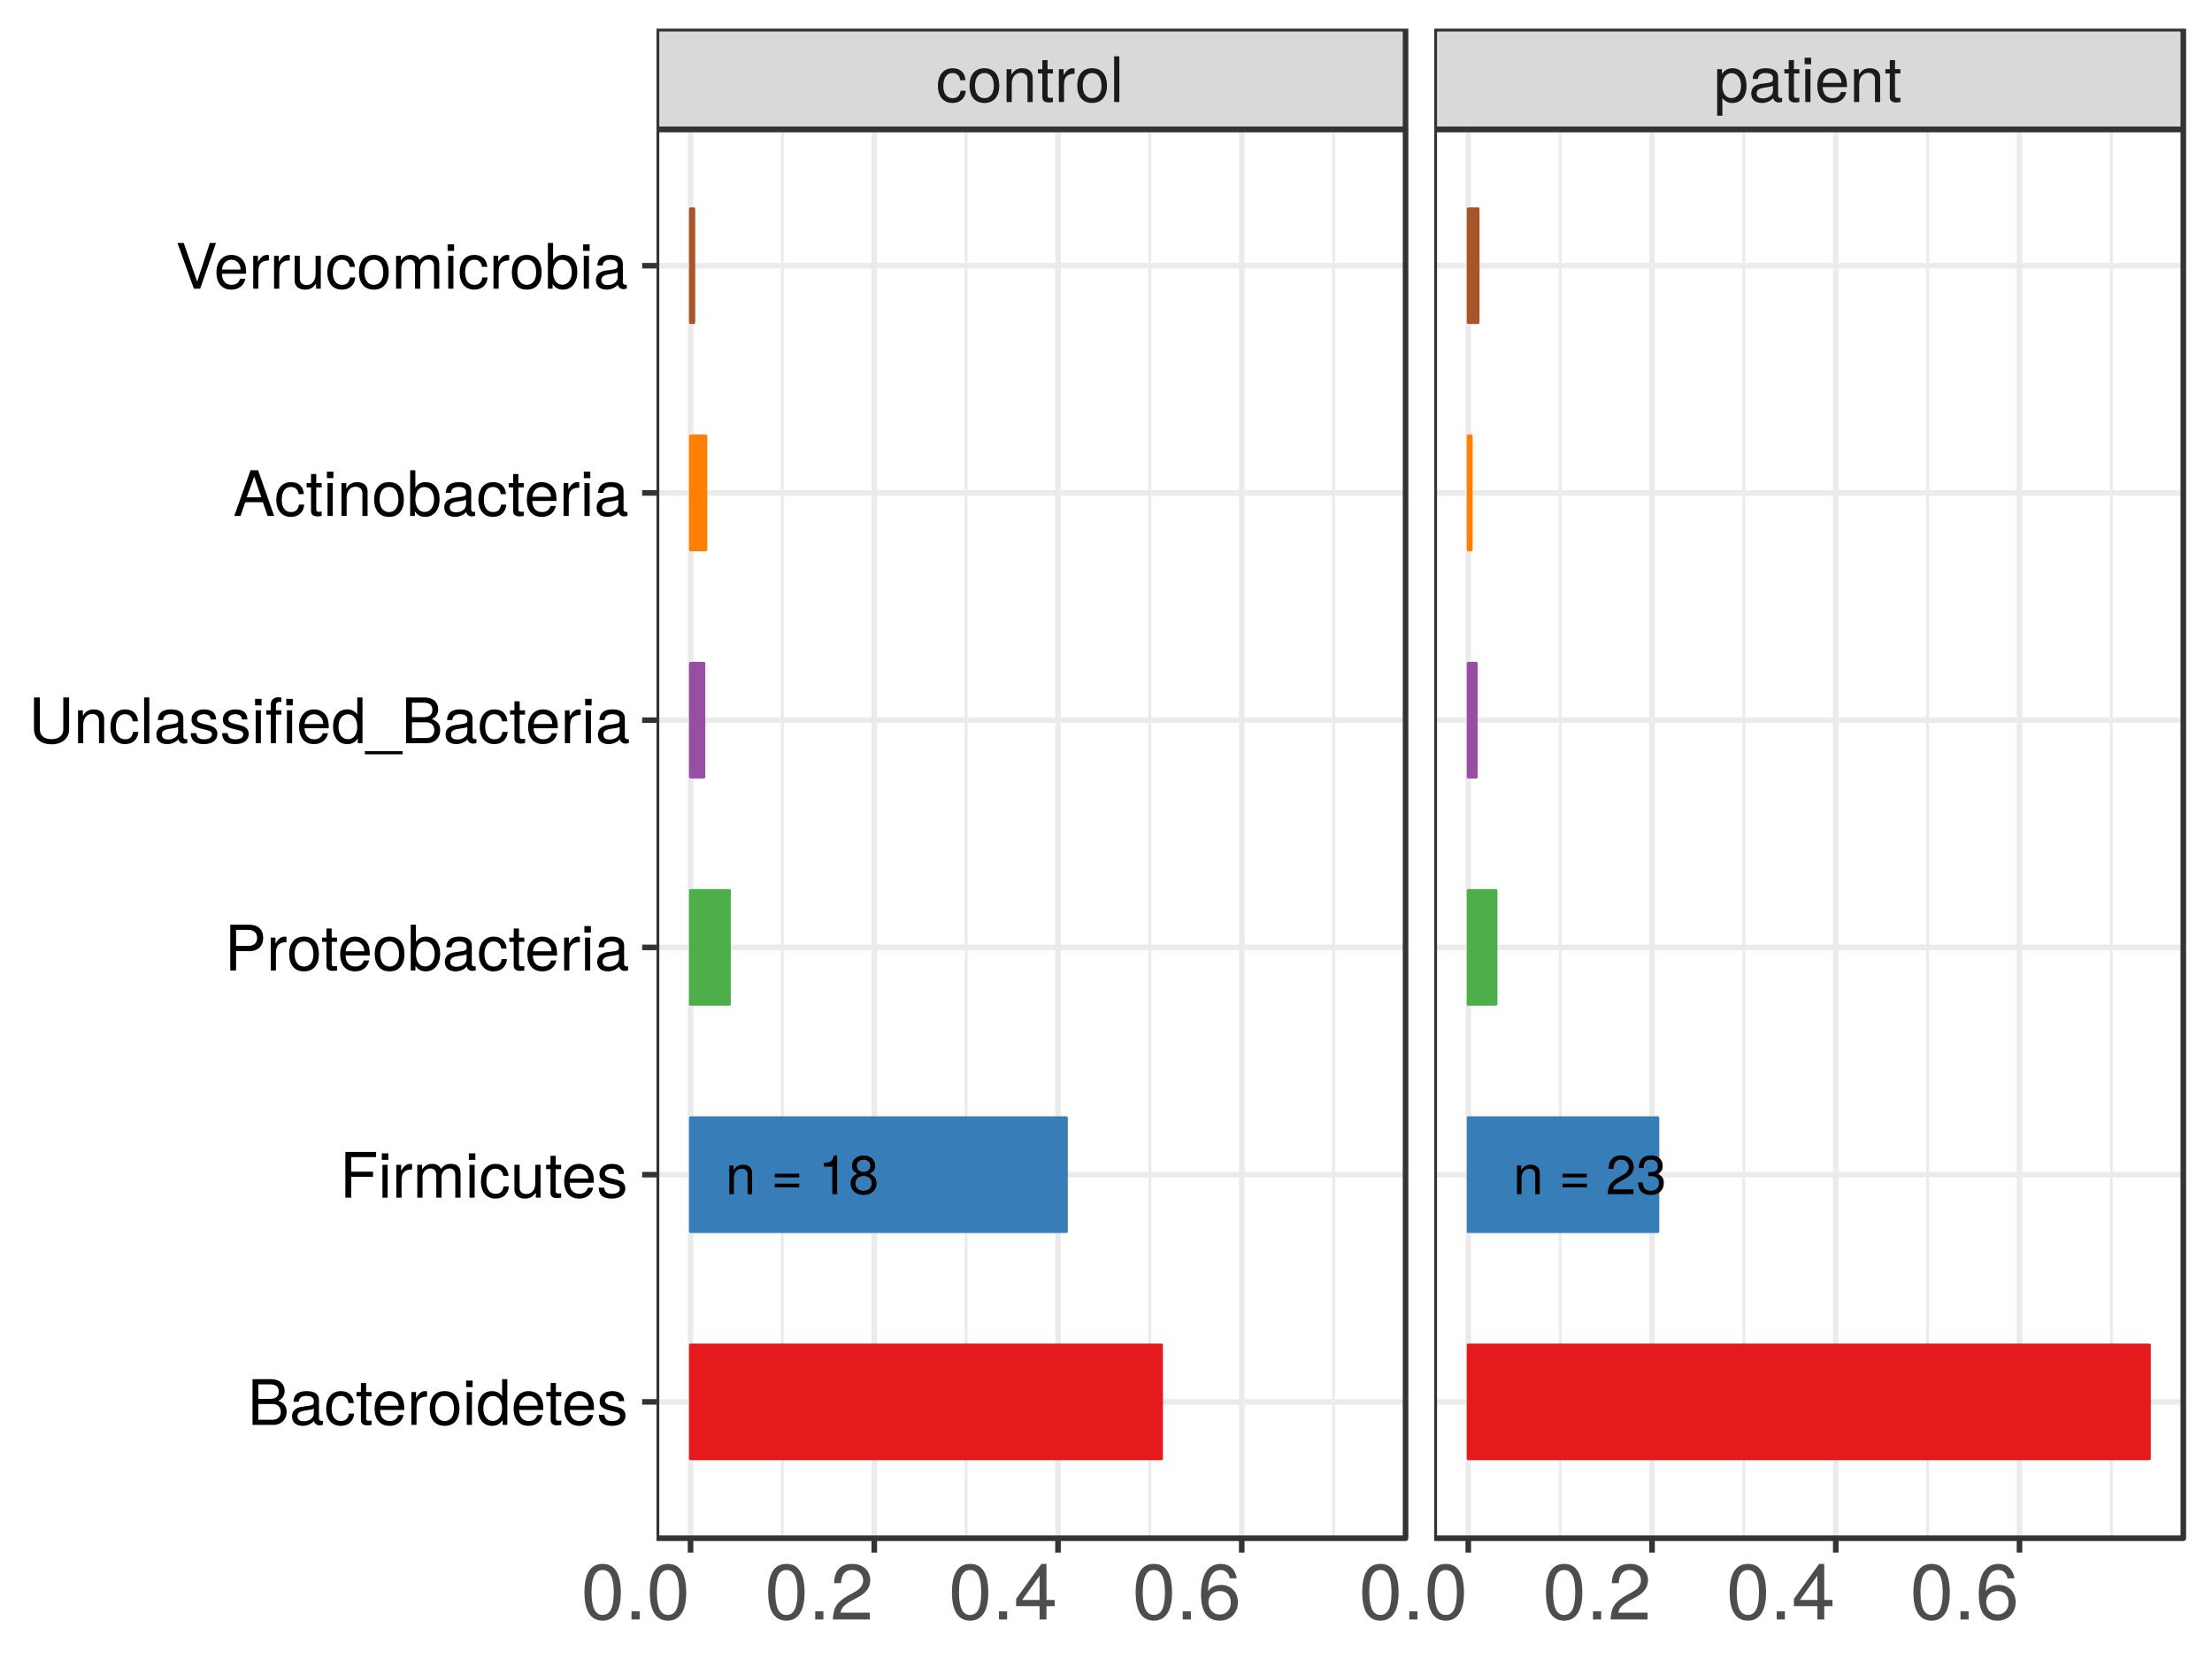 <?xml version="1.0" encoding="UTF-8"?>
<svg xmlns="http://www.w3.org/2000/svg" xmlns:xlink="http://www.w3.org/1999/xlink" width="768pt" height="576pt" viewBox="0 0 768 576" version="1.1">
<defs>
<g>
<symbol overflow="visible" id="glyph0-0">
<path style="stroke:none;" d=""/>
</symbol>
<symbol overflow="visible" id="glyph0-1">
<path style="stroke:none;" d="M 9.234 0 L 9.234 -7.516 C 9.234 -9.156 8 -10.219 6.094 -10.219 C 4.609 -10.219 3.656 -9.656 2.781 -8.266 L 2.781 -9.938 L 1.328 -9.938 L 1.328 0 L 2.906 0 L 2.906 -5.484 C 2.906 -7.516 4 -8.844 5.609 -8.844 C 6.859 -8.844 7.656 -8.078 7.656 -6.891 L 7.656 0 Z M 9.234 0 "/>
</symbol>
<symbol overflow="visible" id="glyph0-2">
<path style="stroke:none;" d=""/>
</symbol>
<symbol overflow="visible" id="glyph0-3">
<path style="stroke:none;" d="M 9.781 -5.828 L 9.781 -7.109 L 1.297 -7.109 L 1.297 -5.828 Z M 9.781 -2.375 L 9.781 -3.656 L 1.297 -3.656 L 1.297 -2.375 Z M 9.781 -2.375 "/>
</symbol>
<symbol overflow="visible" id="glyph0-4">
<path style="stroke:none;" d="M 6.578 0 L 6.578 -13.453 L 5.484 -13.453 C 4.891 -11.375 4.516 -11.094 1.938 -10.781 L 1.938 -9.578 L 4.906 -9.578 L 4.906 0 Z M 6.578 0 "/>
</symbol>
<symbol overflow="visible" id="glyph0-5">
<path style="stroke:none;" d="M 9.734 -3.797 C 9.734 -5.297 8.969 -6.328 7.422 -7.078 C 8.797 -7.906 9.25 -8.594 9.25 -9.859 C 9.25 -11.969 7.609 -13.453 5.219 -13.453 C 2.844 -13.453 1.172 -11.969 1.172 -9.859 C 1.172 -8.609 1.625 -7.922 3 -7.078 C 1.453 -6.328 0.703 -5.297 0.703 -3.812 C 0.703 -1.344 2.562 0.281 5.219 0.281 C 7.875 0.281 9.734 -1.344 9.734 -3.797 Z M 7.547 -9.828 C 7.547 -8.578 6.625 -7.734 5.219 -7.734 C 3.812 -7.734 2.891 -8.578 2.891 -9.844 C 2.891 -11.141 3.812 -11.969 5.219 -11.969 C 6.641 -11.969 7.547 -11.141 7.547 -9.828 Z M 8.031 -3.781 C 8.031 -2.188 6.891 -1.188 5.172 -1.188 C 3.547 -1.188 2.406 -2.203 2.406 -3.781 C 2.406 -5.344 3.547 -6.328 5.219 -6.328 C 6.891 -6.328 8.031 -5.344 8.031 -3.781 Z M 8.031 -3.781 "/>
</symbol>
<symbol overflow="visible" id="glyph0-6">
<path style="stroke:none;" d="M 9.688 -9.5 C 9.688 -11.781 7.922 -13.453 5.391 -13.453 C 2.641 -13.453 1.047 -12.047 0.953 -8.781 L 2.625 -8.781 C 2.75 -11.047 3.688 -11.984 5.328 -11.984 C 6.844 -11.984 7.984 -10.906 7.984 -9.469 C 7.984 -8.406 7.359 -7.5 6.172 -6.812 L 4.422 -5.828 C 1.609 -4.234 0.797 -2.953 0.641 0 L 9.594 0 L 9.594 -1.656 L 2.516 -1.656 C 2.688 -2.75 3.297 -3.453 4.953 -4.422 L 6.844 -5.438 C 8.719 -6.453 9.688 -7.859 9.688 -9.5 Z M 9.688 -9.5 "/>
</symbol>
<symbol overflow="visible" id="glyph0-7">
<path style="stroke:none;" d="M 9.594 -3.906 C 9.594 -5.531 8.938 -6.484 7.328 -7.031 C 8.578 -7.531 9.203 -8.406 9.203 -9.75 C 9.203 -12.062 7.656 -13.453 5.109 -13.453 C 2.391 -13.453 0.953 -11.969 0.891 -9.109 L 2.562 -9.109 C 2.594 -11.094 3.422 -11.984 5.125 -11.984 C 6.594 -11.984 7.5 -11.109 7.5 -9.688 C 7.5 -8.25 6.859 -7.656 4.188 -7.656 L 4.188 -6.266 L 5.109 -6.266 C 6.938 -6.266 7.891 -5.391 7.891 -3.891 C 7.891 -2.203 6.844 -1.188 5.109 -1.188 C 3.281 -1.188 2.391 -2.109 2.281 -4.062 L 0.609 -4.062 C 0.812 -1.062 2.297 0.281 5.047 0.281 C 7.812 0.281 9.594 -1.359 9.594 -3.906 Z M 9.594 -3.906 "/>
</symbol>
<symbol overflow="visible" id="glyph1-0">
<path style="stroke:none;" d=""/>
</symbol>
<symbol overflow="visible" id="glyph1-1">
<path style="stroke:none;" d="M 10.375 -3.922 L 8.547 -3.922 C 8.25 -2.094 7.312 -1.344 5.766 -1.344 C 3.766 -1.344 2.562 -2.891 2.562 -5.594 C 2.562 -8.438 3.75 -10.062 5.719 -10.062 C 7.25 -10.062 8.203 -9.156 8.422 -7.578 L 10.25 -7.578 C 10.031 -10.359 8.297 -11.734 5.75 -11.734 C 2.672 -11.734 0.672 -9.375 0.672 -5.594 C 0.672 -1.922 2.641 0.328 5.719 0.328 C 8.438 0.328 10.172 -1.312 10.375 -3.922 Z M 10.375 -3.922 "/>
</symbol>
<symbol overflow="visible" id="glyph1-2">
<path style="stroke:none;" d="M 11.094 -5.609 C 11.094 -9.562 9.203 -11.734 5.922 -11.734 C 2.719 -11.734 0.781 -9.531 0.781 -5.703 C 0.781 -1.875 2.703 0.328 5.938 0.328 C 9.141 0.328 11.094 -1.875 11.094 -5.609 Z M 9.203 -5.641 C 9.203 -2.953 7.938 -1.344 5.938 -1.344 C 3.922 -1.344 2.672 -2.938 2.672 -5.703 C 2.672 -8.438 3.922 -10.062 5.938 -10.062 C 7.984 -10.062 9.203 -8.469 9.203 -5.641 Z M 9.203 -5.641 "/>
</symbol>
<symbol overflow="visible" id="glyph1-3">
<path style="stroke:none;" d="M 10.594 0 L 10.594 -8.625 C 10.594 -10.516 9.188 -11.734 6.984 -11.734 C 5.297 -11.734 4.203 -11.078 3.203 -9.484 L 3.203 -11.406 L 1.531 -11.406 L 1.531 0 L 3.328 0 L 3.328 -6.297 C 3.328 -8.625 4.594 -10.141 6.438 -10.141 C 7.875 -10.141 8.797 -9.266 8.797 -7.906 L 8.797 0 Z M 10.594 0 "/>
</symbol>
<symbol overflow="visible" id="glyph1-4">
<path style="stroke:none;" d="M 5.531 0 L 5.531 -1.531 C 5.297 -1.453 5 -1.438 4.656 -1.438 C 3.875 -1.438 3.656 -1.656 3.656 -2.453 L 3.656 -9.922 L 5.531 -9.922 L 5.531 -11.406 L 3.656 -11.406 L 3.656 -14.547 L 1.844 -14.547 L 1.844 -11.406 L 0.312 -11.406 L 0.312 -9.922 L 1.844 -9.922 L 1.844 -1.656 C 1.844 -0.5 2.641 0.156 4.047 0.156 C 4.484 0.156 4.922 0.109 5.531 0 Z M 5.531 0 "/>
</symbol>
<symbol overflow="visible" id="glyph1-5">
<path style="stroke:none;" d="M 6.984 -9.812 L 6.984 -11.672 C 6.688 -11.703 6.531 -11.734 6.297 -11.734 C 5.109 -11.734 4.219 -11.031 3.172 -9.344 L 3.172 -11.406 L 1.531 -11.406 L 1.531 0 L 3.328 0 L 3.328 -5.922 C 3.328 -8.484 4.172 -9.766 6.984 -9.812 Z M 6.984 -9.812 "/>
</symbol>
<symbol overflow="visible" id="glyph1-6">
<path style="stroke:none;" d="M 3.281 0 L 3.281 -15.875 L 1.484 -15.875 L 1.484 0 Z M 3.281 0 "/>
</symbol>
<symbol overflow="visible" id="glyph1-7">
<path style="stroke:none;" d="M 11.391 -5.594 C 11.391 -9.422 9.516 -11.734 6.484 -11.734 C 4.938 -11.734 3.703 -11.031 2.844 -9.688 L 2.844 -11.406 L 1.203 -11.406 L 1.203 4.75 L 3 4.75 L 3 -1.375 C 3.969 -0.203 5.031 0.328 6.516 0.328 C 9.453 0.328 11.391 -1.953 11.391 -5.594 Z M 9.484 -5.641 C 9.484 -3.047 8.156 -1.375 6.188 -1.375 C 4.266 -1.375 3 -2.938 3 -5.609 C 3 -8.297 4.266 -10.031 6.188 -10.031 C 8.188 -10.031 9.484 -8.359 9.484 -5.641 Z M 9.484 -5.641 "/>
</symbol>
<symbol overflow="visible" id="glyph1-8">
<path style="stroke:none;" d="M 11.641 -0.047 L 11.641 -1.422 C 11.453 -1.375 11.359 -1.375 11.25 -1.375 C 10.625 -1.375 10.266 -1.703 10.266 -2.266 L 10.266 -8.625 C 10.266 -10.641 8.797 -11.734 5.984 -11.734 C 3.219 -11.734 1.531 -10.672 1.422 -8.031 L 3.25 -8.031 C 3.391 -9.422 4.219 -10.062 5.922 -10.062 C 7.547 -10.062 8.469 -9.453 8.469 -8.359 L 8.469 -7.875 C 8.469 -7.125 8.016 -6.797 6.578 -6.609 C 4 -6.297 3.609 -6.203 2.922 -5.922 C 1.594 -5.375 0.922 -4.359 0.922 -2.953 C 0.922 -0.891 2.344 0.328 4.656 0.328 C 6.109 0.328 7.531 -0.281 8.531 -1.344 C 8.734 -0.484 9.516 0.156 10.406 0.156 C 10.781 0.156 11.062 0.109 11.641 -0.047 Z M 8.469 -3.938 C 8.469 -2.312 6.812 -1.266 5.047 -1.266 C 3.641 -1.266 2.812 -1.766 2.812 -3 C 2.812 -4.203 3.609 -4.719 5.547 -5 C 7.469 -5.266 7.859 -5.359 8.469 -5.641 Z M 8.469 -3.938 "/>
</symbol>
<symbol overflow="visible" id="glyph1-9">
<path style="stroke:none;" d="M 3.328 0 L 3.328 -11.406 L 1.531 -11.406 L 1.531 0 Z M 3.562 -13.125 L 3.562 -15.391 L 1.312 -15.391 L 1.312 -13.125 Z M 3.562 -13.125 "/>
</symbol>
<symbol overflow="visible" id="glyph1-10">
<path style="stroke:none;" d="M 11.172 -5.188 C 11.172 -6.828 11.031 -7.875 10.703 -8.734 C 9.969 -10.594 8.234 -11.734 6.094 -11.734 C 2.922 -11.734 0.875 -9.375 0.875 -5.641 C 0.875 -1.891 2.844 0.328 6.047 0.328 C 8.656 0.328 10.469 -1.156 10.922 -3.453 L 9.094 -3.453 C 8.594 -1.953 7.578 -1.344 6.109 -1.344 C 4.219 -1.344 2.812 -2.562 2.766 -5.188 Z M 9.234 -6.797 C 9.234 -6.797 9.234 -6.703 9.203 -6.656 L 2.812 -6.656 C 2.953 -8.688 4.25 -10.062 6.078 -10.062 C 7.859 -10.062 9.234 -8.578 9.234 -6.797 Z M 9.234 -6.797 "/>
</symbol>
<symbol overflow="visible" id="glyph1-11">
<path style="stroke:none;" d="M 13.562 -4.531 C 13.562 -6.438 12.688 -7.594 10.672 -8.375 C 12.109 -9.047 12.859 -10.234 12.859 -11.844 C 12.859 -14.141 11.172 -15.875 8.156 -15.875 L 1.719 -15.875 L 1.719 0 L 8.875 0 C 11.734 0 13.562 -1.922 13.562 -4.531 Z M 10.844 -11.562 C 10.844 -9.953 9.906 -9.031 7.656 -9.031 L 3.75 -9.031 L 3.75 -14.078 L 7.656 -14.078 C 9.906 -14.078 10.844 -13.172 10.844 -11.562 Z M 11.531 -4.5 C 11.531 -2.984 10.594 -1.781 8.688 -1.781 L 3.75 -1.781 L 3.75 -7.25 L 8.688 -7.25 C 10.594 -7.25 11.531 -6.047 11.531 -4.5 Z M 11.531 -4.5 "/>
</symbol>
<symbol overflow="visible" id="glyph1-12">
<path style="stroke:none;" d="M 10.781 0 L 10.781 -15.875 L 8.969 -15.875 L 8.969 -9.969 C 8.203 -11.125 6.984 -11.734 5.469 -11.734 C 2.5 -11.734 0.562 -9.453 0.562 -5.812 C 0.562 -1.953 2.453 0.328 5.531 0.328 C 7.094 0.328 8.188 -0.266 9.156 -1.672 L 9.156 0 Z M 8.969 -5.656 C 8.969 -3.031 7.703 -1.375 5.797 -1.375 C 3.781 -1.375 2.453 -3.047 2.453 -5.703 C 2.453 -8.359 3.781 -10.031 5.766 -10.031 C 7.734 -10.031 8.969 -8.297 8.969 -5.656 Z M 8.969 -5.656 "/>
</symbol>
<symbol overflow="visible" id="glyph1-13">
<path style="stroke:none;" d="M 9.984 -3.203 C 9.984 -4.891 9.031 -5.75 6.766 -6.297 L 5.031 -6.703 C 3.547 -7.047 2.922 -7.531 2.922 -8.344 C 2.922 -9.375 3.859 -10.062 5.328 -10.062 C 6.797 -10.062 7.578 -9.422 7.625 -8.234 L 9.531 -8.234 C 9.516 -10.469 8.031 -11.734 5.391 -11.734 C 2.75 -11.734 1.016 -10.359 1.016 -8.25 C 1.016 -6.469 1.938 -5.609 4.641 -4.969 L 6.328 -4.547 C 7.594 -4.25 8.094 -3.875 8.094 -3.047 C 8.094 -1.984 7.031 -1.344 5.438 -1.344 C 3.812 -1.344 2.891 -1.734 2.656 -3.484 L 0.734 -3.484 C 0.828 -0.844 2.312 0.328 5.297 0.328 C 8.156 0.328 9.984 -1 9.984 -3.203 Z M 9.984 -3.203 "/>
</symbol>
<symbol overflow="visible" id="glyph1-14">
<path style="stroke:none;" d="M 12.609 -14.078 L 12.609 -15.875 L 1.953 -15.875 L 1.953 0 L 3.984 0 L 3.984 -7.219 L 11.562 -7.219 L 11.562 -9.016 L 3.984 -9.016 L 3.984 -14.078 Z M 12.609 -14.078 "/>
</symbol>
<symbol overflow="visible" id="glyph1-15">
<path style="stroke:none;" d="M 16.547 0 L 16.547 -8.547 C 16.547 -10.594 15.406 -11.734 13.281 -11.734 C 11.75 -11.734 10.844 -11.281 9.766 -9.984 C 9.094 -11.203 8.188 -11.734 6.703 -11.734 C 5.188 -11.734 4.172 -11.172 3.203 -9.797 L 3.203 -11.406 L 1.547 -11.406 L 1.547 0 L 3.359 0 L 3.359 -7.156 C 3.359 -8.812 4.547 -10.141 6.031 -10.141 C 7.375 -10.141 8.141 -9.312 8.141 -7.859 L 8.141 0 L 9.953 0 L 9.953 -7.156 C 9.953 -8.812 11.172 -10.141 12.641 -10.141 C 13.969 -10.141 14.734 -9.297 14.734 -7.859 L 14.734 0 Z M 16.547 0 "/>
</symbol>
<symbol overflow="visible" id="glyph1-16">
<path style="stroke:none;" d="M 10.484 0 L 10.484 -11.406 L 8.688 -11.406 L 8.688 -5.109 C 8.688 -2.781 7.469 -1.266 5.578 -1.266 C 4.141 -1.266 3.219 -2.141 3.219 -3.5 L 3.219 -11.406 L 1.422 -11.406 L 1.422 -2.781 C 1.422 -0.891 2.828 0.328 5.047 0.328 C 6.719 0.328 7.797 -0.266 8.859 -1.766 L 8.859 0 Z M 10.484 0 "/>
</symbol>
<symbol overflow="visible" id="glyph1-17">
<path style="stroke:none;" d="M 13.422 -11.203 C 13.422 -14.188 11.672 -15.875 8.531 -15.875 L 1.984 -15.875 L 1.984 0 L 4 0 L 4 -6.719 L 8.984 -6.719 C 11.594 -6.719 13.422 -8.578 13.422 -11.203 Z M 11.312 -11.297 C 11.312 -9.562 10.172 -8.516 8.234 -8.516 L 4 -8.516 L 4 -14.078 L 8.234 -14.078 C 10.172 -14.078 11.312 -13.031 11.312 -11.297 Z M 11.312 -11.297 "/>
</symbol>
<symbol overflow="visible" id="glyph1-18">
<path style="stroke:none;" d="M 11.391 -5.828 C 11.391 -9.531 9.516 -11.734 6.516 -11.734 C 4.938 -11.734 3.828 -11.141 2.984 -9.859 L 2.984 -15.875 L 1.172 -15.875 L 1.172 0 L 2.812 0 L 2.812 -1.625 C 3.672 -0.312 4.828 0.328 6.422 0.328 C 9.422 0.328 11.391 -2.141 11.391 -5.828 Z M 9.484 -5.719 C 9.484 -3.141 8.141 -1.375 6.156 -1.375 C 4.25 -1.375 2.984 -3.109 2.984 -5.703 C 2.984 -8.375 4.25 -10.125 6.156 -10.031 C 8.188 -10.031 9.484 -8.266 9.484 -5.719 Z M 9.484 -5.719 "/>
</symbol>
<symbol overflow="visible" id="glyph1-19">
<path style="stroke:none;" d="M 14.031 -4.828 L 14.031 -15.875 L 12.016 -15.875 L 12.016 -4.828 C 12.016 -2.703 10.469 -1.391 7.922 -1.391 C 5.547 -1.391 3.875 -2.531 3.875 -4.828 L 3.875 -15.875 L 1.844 -15.875 L 1.844 -4.828 C 1.844 -1.609 4.156 0.391 7.922 0.391 C 11.641 0.391 14.031 -1.656 14.031 -4.828 Z M 14.031 -4.828 "/>
</symbol>
<symbol overflow="visible" id="glyph1-20">
<path style="stroke:none;" d="M 5.609 -9.922 L 5.609 -11.406 L 3.719 -11.406 L 3.719 -13.188 C 3.719 -13.953 4.156 -14.344 4.984 -14.344 C 5.141 -14.344 5.203 -14.344 5.609 -14.328 L 5.609 -15.828 C 5.203 -15.906 4.969 -15.938 4.594 -15.938 C 2.922 -15.938 1.922 -14.969 1.922 -13.344 L 1.922 -11.406 L 0.391 -11.406 L 0.391 -9.922 L 1.922 -9.922 L 1.922 0 L 3.719 0 L 3.719 -9.922 Z M 9.344 0 L 9.344 -11.406 L 7.531 -11.406 L 7.531 0 Z M 9.578 -13.125 L 9.578 -15.391 L 7.312 -15.391 L 7.312 -13.125 Z M 9.578 -13.125 "/>
</symbol>
<symbol overflow="visible" id="glyph1-21">
<path style="stroke:none;" d="M 12.578 3.859 L 12.578 2.766 L -0.484 2.766 L -0.484 3.859 Z M 12.578 3.859 "/>
</symbol>
<symbol overflow="visible" id="glyph1-22">
<path style="stroke:none;" d="M 14.219 0 L 8.641 -15.875 L 6.031 -15.875 L 0.375 0 L 2.531 0 L 4.203 -4.766 L 10.312 -4.766 L 11.953 0 Z M 9.75 -6.469 L 4.703 -6.469 L 7.312 -13.688 Z M 9.75 -6.469 "/>
</symbol>
<symbol overflow="visible" id="glyph1-23">
<path style="stroke:none;" d="M 14.031 -15.875 L 11.891 -15.875 L 7.484 -2.438 L 2.828 -15.875 L 0.656 -15.875 L 6.359 0 L 8.531 0 Z M 14.031 -15.875 "/>
</symbol>
<symbol overflow="visible" id="glyph2-0">
<path style="stroke:none;" d=""/>
</symbol>
<symbol overflow="visible" id="glyph2-1">
<path style="stroke:none;" d="M 13.797 -9.281 C 13.797 -15.984 11.672 -19.297 7.484 -19.297 C 3.328 -19.297 1.172 -15.922 1.172 -9.438 C 1.172 -2.938 3.344 0.406 7.484 0.406 C 11.562 0.406 13.797 -2.938 13.797 -9.281 Z M 11.344 -9.5 C 11.344 -4.031 10.094 -1.578 7.438 -1.578 C 4.906 -1.578 3.625 -4.141 3.625 -9.422 C 3.625 -14.703 4.906 -17.172 7.484 -17.172 C 10.078 -17.172 11.344 -14.672 11.344 -9.5 Z M 11.344 -9.5 "/>
</symbol>
<symbol overflow="visible" id="glyph2-2">
<path style="stroke:none;" d="M 5.203 0 L 5.203 -2.828 L 2.375 -2.828 L 2.375 0 Z M 5.203 0 "/>
</symbol>
<symbol overflow="visible" id="glyph2-3">
<path style="stroke:none;" d="M 13.906 -13.641 C 13.906 -16.906 11.375 -19.297 7.734 -19.297 C 3.781 -19.297 1.5 -17.281 1.359 -12.609 L 3.75 -12.609 C 3.953 -15.844 5.281 -17.203 7.656 -17.203 C 9.828 -17.203 11.453 -15.656 11.453 -13.578 C 11.453 -12.062 10.562 -10.75 8.844 -9.766 L 6.344 -8.359 C 2.312 -6.062 1.141 -4.25 0.922 0 L 13.766 0 L 13.766 -2.375 L 3.625 -2.375 C 3.859 -3.953 4.734 -4.953 7.109 -6.344 L 9.828 -7.812 C 12.516 -9.25 13.906 -11.266 13.906 -13.641 Z M 13.906 -13.641 "/>
</symbol>
<symbol overflow="visible" id="glyph2-4">
<path style="stroke:none;" d="M 14.156 -4.625 L 14.156 -6.781 L 11.297 -6.781 L 11.297 -19.297 L 9.531 -19.297 L 0.766 -7.156 L 0.766 -4.625 L 8.906 -4.625 L 8.906 0 L 11.297 0 L 11.297 -4.625 Z M 8.906 -6.781 L 2.859 -6.781 L 8.906 -15.219 Z M 8.906 -6.781 "/>
</symbol>
<symbol overflow="visible" id="glyph2-5">
<path style="stroke:none;" d="M 13.969 -5.984 C 13.969 -9.578 11.516 -12 8.062 -12 C 6.156 -12 4.656 -11.266 3.625 -9.859 C 3.641 -14.562 5.172 -17.172 7.922 -17.172 C 9.609 -17.172 10.781 -16.109 11.156 -14.266 L 13.562 -14.266 C 13.094 -17.422 11.031 -19.297 8.078 -19.297 C 3.594 -19.297 1.172 -15.516 1.172 -8.797 C 1.172 -2.781 3.234 0.406 7.656 0.406 C 11.328 0.406 13.969 -2.203 13.969 -5.984 Z M 11.516 -5.797 C 11.516 -3.375 9.875 -1.719 7.672 -1.719 C 5.438 -1.719 3.75 -3.453 3.75 -5.938 C 3.75 -8.328 5.391 -9.875 7.75 -9.875 C 10.078 -9.875 11.516 -8.391 11.516 -5.797 Z M 11.516 -5.797 "/>
</symbol>
</g>
<clipPath id="clip1">
  <path d="M 227.93 44.902 L 489 44.902 L 489 535 L 227.93 535 Z M 227.93 44.902 "/>
</clipPath>
<clipPath id="clip2">
  <path d="M 271 44.902 L 273 44.902 L 273 535 L 271 535 Z M 271 44.902 "/>
</clipPath>
<clipPath id="clip3">
  <path d="M 334 44.902 L 336 44.902 L 336 535 L 334 535 Z M 334 44.902 "/>
</clipPath>
<clipPath id="clip4">
  <path d="M 398 44.902 L 400 44.902 L 400 535 L 398 535 Z M 398 44.902 "/>
</clipPath>
<clipPath id="clip5">
  <path d="M 462 44.902 L 464 44.902 L 464 535 L 462 535 Z M 462 44.902 "/>
</clipPath>
<clipPath id="clip6">
  <path d="M 227.93 485 L 489 485 L 489 488 L 227.93 488 Z M 227.93 485 "/>
</clipPath>
<clipPath id="clip7">
  <path d="M 227.93 406 L 489 406 L 489 409 L 227.93 409 Z M 227.93 406 "/>
</clipPath>
<clipPath id="clip8">
  <path d="M 227.93 327 L 489 327 L 489 330 L 227.93 330 Z M 227.93 327 "/>
</clipPath>
<clipPath id="clip9">
  <path d="M 227.93 249 L 489 249 L 489 252 L 227.93 252 Z M 227.93 249 "/>
</clipPath>
<clipPath id="clip10">
  <path d="M 227.93 170 L 489 170 L 489 173 L 227.93 173 Z M 227.93 170 "/>
</clipPath>
<clipPath id="clip11">
  <path d="M 227.93 91 L 489 91 L 489 94 L 227.93 94 Z M 227.93 91 "/>
</clipPath>
<clipPath id="clip12">
  <path d="M 238 44.902 L 241 44.902 L 241 535.07 L 238 535.07 Z M 238 44.902 "/>
</clipPath>
<clipPath id="clip13">
  <path d="M 302 44.902 L 305 44.902 L 305 535.07 L 302 535.07 Z M 302 44.902 "/>
</clipPath>
<clipPath id="clip14">
  <path d="M 366 44.902 L 369 44.902 L 369 535.07 L 366 535.07 Z M 366 44.902 "/>
</clipPath>
<clipPath id="clip15">
  <path d="M 430 44.902 L 433 44.902 L 433 535.07 L 430 535.07 Z M 430 44.902 "/>
</clipPath>
<clipPath id="clip16">
  <path d="M 227.93 44.902 L 489 44.902 L 489 535.07 L 227.93 535.07 Z M 227.93 44.902 "/>
</clipPath>
<clipPath id="clip17">
  <path d="M 497.965 44.902 L 759 44.902 L 759 535 L 497.965 535 Z M 497.965 44.902 "/>
</clipPath>
<clipPath id="clip18">
  <path d="M 541 44.902 L 543 44.902 L 543 535 L 541 535 Z M 541 44.902 "/>
</clipPath>
<clipPath id="clip19">
  <path d="M 604 44.902 L 606 44.902 L 606 535 L 604 535 Z M 604 44.902 "/>
</clipPath>
<clipPath id="clip20">
  <path d="M 668 44.902 L 670 44.902 L 670 535 L 668 535 Z M 668 44.902 "/>
</clipPath>
<clipPath id="clip21">
  <path d="M 732 44.902 L 734 44.902 L 734 535 L 732 535 Z M 732 44.902 "/>
</clipPath>
<clipPath id="clip22">
  <path d="M 497.965 485 L 759.039 485 L 759.039 488 L 497.965 488 Z M 497.965 485 "/>
</clipPath>
<clipPath id="clip23">
  <path d="M 497.965 406 L 759.039 406 L 759.039 409 L 497.965 409 Z M 497.965 406 "/>
</clipPath>
<clipPath id="clip24">
  <path d="M 497.965 327 L 759.039 327 L 759.039 330 L 497.965 330 Z M 497.965 327 "/>
</clipPath>
<clipPath id="clip25">
  <path d="M 497.965 249 L 759.039 249 L 759.039 252 L 497.965 252 Z M 497.965 249 "/>
</clipPath>
<clipPath id="clip26">
  <path d="M 497.965 170 L 759.039 170 L 759.039 173 L 497.965 173 Z M 497.965 170 "/>
</clipPath>
<clipPath id="clip27">
  <path d="M 497.965 91 L 759.039 91 L 759.039 94 L 497.965 94 Z M 497.965 91 "/>
</clipPath>
<clipPath id="clip28">
  <path d="M 508 44.902 L 511 44.902 L 511 535.07 L 508 535.07 Z M 508 44.902 "/>
</clipPath>
<clipPath id="clip29">
  <path d="M 572 44.902 L 575 44.902 L 575 535.07 L 572 535.07 Z M 572 44.902 "/>
</clipPath>
<clipPath id="clip30">
  <path d="M 636 44.902 L 639 44.902 L 639 535.07 L 636 535.07 Z M 636 44.902 "/>
</clipPath>
<clipPath id="clip31">
  <path d="M 700 44.902 L 703 44.902 L 703 535.07 L 700 535.07 Z M 700 44.902 "/>
</clipPath>
<clipPath id="clip32">
  <path d="M 497.965 44.902 L 759.039 44.902 L 759.039 535.07 L 497.965 535.07 Z M 497.965 44.902 "/>
</clipPath>
<clipPath id="clip33">
  <path d="M 227.93 9.961 L 489 9.961 L 489 45 L 227.93 45 Z M 227.93 9.961 "/>
</clipPath>
<clipPath id="clip34">
  <path d="M 227.93 9.961 L 489 9.961 L 489 45.902 L 227.93 45.902 Z M 227.93 9.961 "/>
</clipPath>
<clipPath id="clip35">
  <path d="M 497.965 9.961 L 759 9.961 L 759 45 L 497.965 45 Z M 497.965 9.961 "/>
</clipPath>
<clipPath id="clip36">
  <path d="M 497.965 9.961 L 759.039 9.961 L 759.039 45.902 L 497.965 45.902 Z M 497.965 9.961 "/>
</clipPath>
</defs>
<g id="surface3809">
<rect x="0" y="0" width="768" height="576" style="fill:rgb(100%,100%,100%);fill-opacity:1;stroke:none;"/>
<rect x="0" y="0" width="768" height="576" style="fill:rgb(100%,100%,100%);fill-opacity:1;stroke:none;"/>
<path style="fill:none;stroke-width:1.94;stroke-linecap:round;stroke-linejoin:round;stroke:rgb(100%,100%,100%);stroke-opacity:1;stroke-miterlimit:10;" d="M 0 576 L 768 576 L 768 0 L 0 0 Z M 0 576 "/>
<g clip-path="url(#clip1)" clip-rule="nonzero">
<path style=" stroke:none;fill-rule:nonzero;fill:rgb(100%,100%,100%);fill-opacity:1;" d="M 227.93 534.07 L 488.004 534.07 L 488.004 44.902 L 227.93 44.902 Z M 227.93 534.07 "/>
</g>
<g clip-path="url(#clip2)" clip-rule="nonzero">
<path style="fill:none;stroke-width:0.97;stroke-linecap:butt;stroke-linejoin:round;stroke:rgb(92.157%,92.157%,92.157%);stroke-opacity:1;stroke-miterlimit:10;" d="M 271.648 534.07 L 271.648 44.902 "/>
</g>
<g clip-path="url(#clip3)" clip-rule="nonzero">
<path style="fill:none;stroke-width:0.97;stroke-linecap:butt;stroke-linejoin:round;stroke:rgb(92.157%,92.157%,92.157%);stroke-opacity:1;stroke-miterlimit:10;" d="M 335.438 534.07 L 335.438 44.902 "/>
</g>
<g clip-path="url(#clip4)" clip-rule="nonzero">
<path style="fill:none;stroke-width:0.97;stroke-linecap:butt;stroke-linejoin:round;stroke:rgb(92.157%,92.157%,92.157%);stroke-opacity:1;stroke-miterlimit:10;" d="M 399.23 534.07 L 399.23 44.902 "/>
</g>
<g clip-path="url(#clip5)" clip-rule="nonzero">
<path style="fill:none;stroke-width:0.97;stroke-linecap:butt;stroke-linejoin:round;stroke:rgb(92.157%,92.157%,92.157%);stroke-opacity:1;stroke-miterlimit:10;" d="M 463.023 534.07 L 463.023 44.902 "/>
</g>
<g clip-path="url(#clip6)" clip-rule="nonzero">
<path style="fill:none;stroke-width:1.94;stroke-linecap:butt;stroke-linejoin:round;stroke:rgb(92.157%,92.157%,92.157%);stroke-opacity:1;stroke-miterlimit:10;" d="M 227.93 486.73 L 488 486.73 "/>
</g>
<g clip-path="url(#clip7)" clip-rule="nonzero">
<path style="fill:none;stroke-width:1.94;stroke-linecap:butt;stroke-linejoin:round;stroke:rgb(92.157%,92.157%,92.157%);stroke-opacity:1;stroke-miterlimit:10;" d="M 227.93 407.836 L 488 407.836 "/>
</g>
<g clip-path="url(#clip8)" clip-rule="nonzero">
<path style="fill:none;stroke-width:1.94;stroke-linecap:butt;stroke-linejoin:round;stroke:rgb(92.157%,92.157%,92.157%);stroke-opacity:1;stroke-miterlimit:10;" d="M 227.93 328.938 L 488 328.938 "/>
</g>
<g clip-path="url(#clip9)" clip-rule="nonzero">
<path style="fill:none;stroke-width:1.94;stroke-linecap:butt;stroke-linejoin:round;stroke:rgb(92.157%,92.157%,92.157%);stroke-opacity:1;stroke-miterlimit:10;" d="M 227.93 250.039 L 488 250.039 "/>
</g>
<g clip-path="url(#clip10)" clip-rule="nonzero">
<path style="fill:none;stroke-width:1.94;stroke-linecap:butt;stroke-linejoin:round;stroke:rgb(92.157%,92.157%,92.157%);stroke-opacity:1;stroke-miterlimit:10;" d="M 227.93 171.141 L 488 171.141 "/>
</g>
<g clip-path="url(#clip11)" clip-rule="nonzero">
<path style="fill:none;stroke-width:1.94;stroke-linecap:butt;stroke-linejoin:round;stroke:rgb(92.157%,92.157%,92.157%);stroke-opacity:1;stroke-miterlimit:10;" d="M 227.93 92.242 L 488 92.242 "/>
</g>
<g clip-path="url(#clip12)" clip-rule="nonzero">
<path style="fill:none;stroke-width:1.94;stroke-linecap:butt;stroke-linejoin:round;stroke:rgb(92.157%,92.157%,92.157%);stroke-opacity:1;stroke-miterlimit:10;" d="M 239.75 534.07 L 239.75 44.902 "/>
</g>
<g clip-path="url(#clip13)" clip-rule="nonzero">
<path style="fill:none;stroke-width:1.94;stroke-linecap:butt;stroke-linejoin:round;stroke:rgb(92.157%,92.157%,92.157%);stroke-opacity:1;stroke-miterlimit:10;" d="M 303.543 534.07 L 303.543 44.902 "/>
</g>
<g clip-path="url(#clip14)" clip-rule="nonzero">
<path style="fill:none;stroke-width:1.94;stroke-linecap:butt;stroke-linejoin:round;stroke:rgb(92.157%,92.157%,92.157%);stroke-opacity:1;stroke-miterlimit:10;" d="M 367.336 534.07 L 367.336 44.902 "/>
</g>
<g clip-path="url(#clip15)" clip-rule="nonzero">
<path style="fill:none;stroke-width:1.94;stroke-linecap:butt;stroke-linejoin:round;stroke:rgb(92.157%,92.157%,92.157%);stroke-opacity:1;stroke-miterlimit:10;" d="M 431.125 534.07 L 431.125 44.902 "/>
</g>
<path style="fill-rule:nonzero;fill:rgb(89.412%,10.196%,10.98%);fill-opacity:1;stroke-width:1.067;stroke-linecap:butt;stroke-linejoin:round;stroke:rgb(89.412%,10.196%,10.98%);stroke-opacity:1;stroke-miterlimit:10;" d="M 239.75 506.457 L 403.25 506.457 L 403.25 467.008 L 239.75 467.008 Z M 239.75 506.457 "/>
<path style="fill-rule:nonzero;fill:rgb(21.569%,49.412%,72.157%);fill-opacity:1;stroke-width:1.067;stroke-linecap:butt;stroke-linejoin:round;stroke:rgb(21.569%,49.412%,72.157%);stroke-opacity:1;stroke-miterlimit:10;" d="M 239.75 427.559 L 370.215 427.559 L 370.215 388.109 L 239.75 388.109 Z M 239.75 427.559 "/>
<path style="fill-rule:nonzero;fill:rgb(30.196%,68.627%,29.02%);fill-opacity:1;stroke-width:1.067;stroke-linecap:butt;stroke-linejoin:round;stroke:rgb(30.196%,68.627%,29.02%);stroke-opacity:1;stroke-miterlimit:10;" d="M 239.75 348.66 L 253.207 348.66 L 253.207 309.211 L 239.75 309.211 Z M 239.75 348.66 "/>
<path style="fill-rule:nonzero;fill:rgb(59.608%,30.588%,63.922%);fill-opacity:1;stroke-width:1.067;stroke-linecap:butt;stroke-linejoin:round;stroke:rgb(59.608%,30.588%,63.922%);stroke-opacity:1;stroke-miterlimit:10;" d="M 239.75 269.762 L 244.344 269.762 L 244.344 230.312 L 239.75 230.312 Z M 239.75 269.762 "/>
<path style="fill-rule:nonzero;fill:rgb(100%,49.804%,0%);fill-opacity:1;stroke-width:1.067;stroke-linecap:butt;stroke-linejoin:round;stroke:rgb(100%,49.804%,0%);stroke-opacity:1;stroke-miterlimit:10;" d="M 239.75 190.863 L 245.027 190.863 L 245.027 151.414 L 239.75 151.414 Z M 239.75 190.863 "/>
<path style="fill-rule:nonzero;fill:rgb(65.098%,33.725%,15.686%);fill-opacity:1;stroke-width:1.067;stroke-linecap:butt;stroke-linejoin:round;stroke:rgb(65.098%,33.725%,15.686%);stroke-opacity:1;stroke-miterlimit:10;" d="M 239.75 111.965 L 240.848 111.965 L 240.848 72.516 L 239.75 72.516 Z M 239.75 111.965 "/>
<g style="fill:rgb(0%,0%,0%);fill-opacity:1;">
  <use xlink:href="#glyph0-1" x="251.895" y="414.611"/>
  <use xlink:href="#glyph0-2" x="262.441" y="414.611"/>
  <use xlink:href="#glyph0-3" x="267.715" y="414.611"/>
  <use xlink:href="#glyph0-2" x="278.793" y="414.611"/>
  <use xlink:href="#glyph0-4" x="284.066" y="414.611"/>
  <use xlink:href="#glyph0-5" x="294.613" y="414.611"/>
</g>
<g clip-path="url(#clip16)" clip-rule="nonzero">
<path style="fill:none;stroke-width:1.94;stroke-linecap:round;stroke-linejoin:round;stroke:rgb(20%,20%,20%);stroke-opacity:1;stroke-miterlimit:10;" d="M 227.93 534.07 L 488.004 534.07 L 488.004 44.902 L 227.93 44.902 Z M 227.93 534.07 "/>
</g>
<g clip-path="url(#clip17)" clip-rule="nonzero">
<path style=" stroke:none;fill-rule:nonzero;fill:rgb(100%,100%,100%);fill-opacity:1;" d="M 497.965 534.07 L 758.039 534.07 L 758.039 44.902 L 497.965 44.902 Z M 497.965 534.07 "/>
</g>
<g clip-path="url(#clip18)" clip-rule="nonzero">
<path style="fill:none;stroke-width:0.97;stroke-linecap:butt;stroke-linejoin:round;stroke:rgb(92.157%,92.157%,92.157%);stroke-opacity:1;stroke-miterlimit:10;" d="M 541.684 534.07 L 541.684 44.902 "/>
</g>
<g clip-path="url(#clip19)" clip-rule="nonzero">
<path style="fill:none;stroke-width:0.97;stroke-linecap:butt;stroke-linejoin:round;stroke:rgb(92.157%,92.157%,92.157%);stroke-opacity:1;stroke-miterlimit:10;" d="M 605.473 534.07 L 605.473 44.902 "/>
</g>
<g clip-path="url(#clip20)" clip-rule="nonzero">
<path style="fill:none;stroke-width:0.97;stroke-linecap:butt;stroke-linejoin:round;stroke:rgb(92.157%,92.157%,92.157%);stroke-opacity:1;stroke-miterlimit:10;" d="M 669.266 534.07 L 669.266 44.902 "/>
</g>
<g clip-path="url(#clip21)" clip-rule="nonzero">
<path style="fill:none;stroke-width:0.97;stroke-linecap:butt;stroke-linejoin:round;stroke:rgb(92.157%,92.157%,92.157%);stroke-opacity:1;stroke-miterlimit:10;" d="M 733.059 534.07 L 733.059 44.902 "/>
</g>
<g clip-path="url(#clip22)" clip-rule="nonzero">
<path style="fill:none;stroke-width:1.94;stroke-linecap:butt;stroke-linejoin:round;stroke:rgb(92.157%,92.157%,92.157%);stroke-opacity:1;stroke-miterlimit:10;" d="M 497.965 486.73 L 758.039 486.73 "/>
</g>
<g clip-path="url(#clip23)" clip-rule="nonzero">
<path style="fill:none;stroke-width:1.94;stroke-linecap:butt;stroke-linejoin:round;stroke:rgb(92.157%,92.157%,92.157%);stroke-opacity:1;stroke-miterlimit:10;" d="M 497.965 407.836 L 758.039 407.836 "/>
</g>
<g clip-path="url(#clip24)" clip-rule="nonzero">
<path style="fill:none;stroke-width:1.94;stroke-linecap:butt;stroke-linejoin:round;stroke:rgb(92.157%,92.157%,92.157%);stroke-opacity:1;stroke-miterlimit:10;" d="M 497.965 328.938 L 758.039 328.938 "/>
</g>
<g clip-path="url(#clip25)" clip-rule="nonzero">
<path style="fill:none;stroke-width:1.94;stroke-linecap:butt;stroke-linejoin:round;stroke:rgb(92.157%,92.157%,92.157%);stroke-opacity:1;stroke-miterlimit:10;" d="M 497.965 250.039 L 758.039 250.039 "/>
</g>
<g clip-path="url(#clip26)" clip-rule="nonzero">
<path style="fill:none;stroke-width:1.94;stroke-linecap:butt;stroke-linejoin:round;stroke:rgb(92.157%,92.157%,92.157%);stroke-opacity:1;stroke-miterlimit:10;" d="M 497.965 171.141 L 758.039 171.141 "/>
</g>
<g clip-path="url(#clip27)" clip-rule="nonzero">
<path style="fill:none;stroke-width:1.94;stroke-linecap:butt;stroke-linejoin:round;stroke:rgb(92.157%,92.157%,92.157%);stroke-opacity:1;stroke-miterlimit:10;" d="M 497.965 92.242 L 758.039 92.242 "/>
</g>
<g clip-path="url(#clip28)" clip-rule="nonzero">
<path style="fill:none;stroke-width:1.94;stroke-linecap:butt;stroke-linejoin:round;stroke:rgb(92.157%,92.157%,92.157%);stroke-opacity:1;stroke-miterlimit:10;" d="M 509.785 534.07 L 509.785 44.902 "/>
</g>
<g clip-path="url(#clip29)" clip-rule="nonzero">
<path style="fill:none;stroke-width:1.94;stroke-linecap:butt;stroke-linejoin:round;stroke:rgb(92.157%,92.157%,92.157%);stroke-opacity:1;stroke-miterlimit:10;" d="M 573.578 534.07 L 573.578 44.902 "/>
</g>
<g clip-path="url(#clip30)" clip-rule="nonzero">
<path style="fill:none;stroke-width:1.94;stroke-linecap:butt;stroke-linejoin:round;stroke:rgb(92.157%,92.157%,92.157%);stroke-opacity:1;stroke-miterlimit:10;" d="M 637.371 534.07 L 637.371 44.902 "/>
</g>
<g clip-path="url(#clip31)" clip-rule="nonzero">
<path style="fill:none;stroke-width:1.94;stroke-linecap:butt;stroke-linejoin:round;stroke:rgb(92.157%,92.157%,92.157%);stroke-opacity:1;stroke-miterlimit:10;" d="M 701.16 534.07 L 701.16 44.902 "/>
</g>
<path style="fill-rule:nonzero;fill:rgb(89.412%,10.196%,10.98%);fill-opacity:1;stroke-width:1.067;stroke-linecap:butt;stroke-linejoin:round;stroke:rgb(89.412%,10.196%,10.98%);stroke-opacity:1;stroke-miterlimit:10;" d="M 509.785 506.457 L 746.215 506.457 L 746.215 467.008 L 509.785 467.008 Z M 509.785 506.457 "/>
<path style="fill-rule:nonzero;fill:rgb(21.569%,49.412%,72.157%);fill-opacity:1;stroke-width:1.067;stroke-linecap:butt;stroke-linejoin:round;stroke:rgb(21.569%,49.412%,72.157%);stroke-opacity:1;stroke-miterlimit:10;" d="M 509.785 427.559 L 575.57 427.559 L 575.57 388.109 L 509.785 388.109 Z M 509.785 427.559 "/>
<path style="fill-rule:nonzero;fill:rgb(30.196%,68.627%,29.02%);fill-opacity:1;stroke-width:1.067;stroke-linecap:butt;stroke-linejoin:round;stroke:rgb(30.196%,68.627%,29.02%);stroke-opacity:1;stroke-miterlimit:10;" d="M 509.785 348.66 L 519.375 348.66 L 519.375 309.211 L 509.785 309.211 Z M 509.785 348.66 "/>
<path style="fill-rule:nonzero;fill:rgb(59.608%,30.588%,63.922%);fill-opacity:1;stroke-width:1.067;stroke-linecap:butt;stroke-linejoin:round;stroke:rgb(59.608%,30.588%,63.922%);stroke-opacity:1;stroke-miterlimit:10;" d="M 509.785 269.762 L 512.523 269.762 L 512.523 230.312 L 509.785 230.312 Z M 509.785 269.762 "/>
<path style="fill-rule:nonzero;fill:rgb(100%,49.804%,0%);fill-opacity:1;stroke-width:1.067;stroke-linecap:butt;stroke-linejoin:round;stroke:rgb(100%,49.804%,0%);stroke-opacity:1;stroke-miterlimit:10;" d="M 509.785 190.863 L 510.77 190.863 L 510.77 151.414 L 509.785 151.414 Z M 509.785 190.863 "/>
<path style="fill-rule:nonzero;fill:rgb(65.098%,33.725%,15.686%);fill-opacity:1;stroke-width:1.067;stroke-linecap:butt;stroke-linejoin:round;stroke:rgb(65.098%,33.725%,15.686%);stroke-opacity:1;stroke-miterlimit:10;" d="M 509.785 111.965 L 513.152 111.965 L 513.152 72.516 L 509.785 72.516 Z M 509.785 111.965 "/>
<g style="fill:rgb(0%,0%,0%);fill-opacity:1;">
  <use xlink:href="#glyph0-1" x="525.367" y="414.611"/>
  <use xlink:href="#glyph0-2" x="535.914" y="414.611"/>
  <use xlink:href="#glyph0-3" x="541.188" y="414.611"/>
  <use xlink:href="#glyph0-2" x="552.266" y="414.611"/>
  <use xlink:href="#glyph0-6" x="557.539" y="414.611"/>
  <use xlink:href="#glyph0-7" x="568.086" y="414.611"/>
</g>
<g clip-path="url(#clip32)" clip-rule="nonzero">
<path style="fill:none;stroke-width:1.94;stroke-linecap:round;stroke-linejoin:round;stroke:rgb(20%,20%,20%);stroke-opacity:1;stroke-miterlimit:10;" d="M 497.965 534.07 L 758.039 534.07 L 758.039 44.902 L 497.965 44.902 Z M 497.965 534.07 "/>
</g>
<g clip-path="url(#clip33)" clip-rule="nonzero">
<path style=" stroke:none;fill-rule:nonzero;fill:rgb(85.098%,85.098%,85.098%);fill-opacity:1;" d="M 227.93 44.902 L 488.004 44.902 L 488.004 9.961 L 227.93 9.961 Z M 227.93 44.902 "/>
</g>
<g clip-path="url(#clip34)" clip-rule="nonzero">
<path style="fill:none;stroke-width:1.94;stroke-linecap:round;stroke-linejoin:round;stroke:rgb(20%,20%,20%);stroke-opacity:1;stroke-miterlimit:10;" d="M 227.93 44.902 L 488.004 44.902 L 488.004 9.961 L 227.93 9.961 Z M 227.93 44.902 "/>
</g>
<g style="fill:rgb(10.196%,10.196%,10.196%);fill-opacity:1;">
  <use xlink:href="#glyph1-1" x="324.965" y="35.425"/>
  <use xlink:href="#glyph1-2" x="335.848" y="35.425"/>
  <use xlink:href="#glyph1-3" x="347.949" y="35.425"/>
  <use xlink:href="#glyph1-4" x="360.051" y="35.425"/>
  <use xlink:href="#glyph1-5" x="366.102" y="35.425"/>
  <use xlink:href="#glyph1-2" x="373.241" y="35.425"/>
  <use xlink:href="#glyph1-6" x="385.343" y="35.425"/>
</g>
<g clip-path="url(#clip35)" clip-rule="nonzero">
<path style=" stroke:none;fill-rule:nonzero;fill:rgb(85.098%,85.098%,85.098%);fill-opacity:1;" d="M 497.965 44.902 L 758.039 44.902 L 758.039 9.961 L 497.965 9.961 Z M 497.965 44.902 "/>
</g>
<g clip-path="url(#clip36)" clip-rule="nonzero">
<path style="fill:none;stroke-width:1.94;stroke-linecap:round;stroke-linejoin:round;stroke:rgb(20%,20%,20%);stroke-opacity:1;stroke-miterlimit:10;" d="M 497.965 44.902 L 758.039 44.902 L 758.039 9.961 L 497.965 9.961 Z M 497.965 44.902 "/>
</g>
<g style="fill:rgb(10.196%,10.196%,10.196%);fill-opacity:1;">
  <use xlink:href="#glyph1-7" x="595" y="35.425"/>
  <use xlink:href="#glyph1-8" x="607.102" y="35.425"/>
  <use xlink:href="#glyph1-4" x="619.203" y="35.425"/>
  <use xlink:href="#glyph1-9" x="625.254" y="35.425"/>
  <use xlink:href="#glyph1-10" x="630.086" y="35.425"/>
  <use xlink:href="#glyph1-3" x="642.188" y="35.425"/>
  <use xlink:href="#glyph1-4" x="654.289" y="35.425"/>
</g>
<path style="fill:none;stroke-width:1.94;stroke-linecap:butt;stroke-linejoin:round;stroke:rgb(20%,20%,20%);stroke-opacity:1;stroke-miterlimit:10;" d="M 239.75 539.051 L 239.75 534.07 "/>
<path style="fill:none;stroke-width:1.94;stroke-linecap:butt;stroke-linejoin:round;stroke:rgb(20%,20%,20%);stroke-opacity:1;stroke-miterlimit:10;" d="M 303.543 539.051 L 303.543 534.07 "/>
<path style="fill:none;stroke-width:1.94;stroke-linecap:butt;stroke-linejoin:round;stroke:rgb(20%,20%,20%);stroke-opacity:1;stroke-miterlimit:10;" d="M 367.336 539.051 L 367.336 534.07 "/>
<path style="fill:none;stroke-width:1.94;stroke-linecap:butt;stroke-linejoin:round;stroke:rgb(20%,20%,20%);stroke-opacity:1;stroke-miterlimit:10;" d="M 431.125 539.051 L 431.125 534.07 "/>
<g style="fill:rgb(30.196%,30.196%,30.196%);fill-opacity:1;">
  <use xlink:href="#glyph2-1" x="201.75" y="562.278"/>
  <use xlink:href="#glyph2-2" x="216.884" y="562.278"/>
  <use xlink:href="#glyph2-1" x="224.45" y="562.278"/>
</g>
<g style="fill:rgb(30.196%,30.196%,30.196%);fill-opacity:1;">
  <use xlink:href="#glyph2-1" x="265.543" y="562.278"/>
  <use xlink:href="#glyph2-2" x="280.677" y="562.278"/>
  <use xlink:href="#glyph2-3" x="288.243" y="562.278"/>
</g>
<g style="fill:rgb(30.196%,30.196%,30.196%);fill-opacity:1;">
  <use xlink:href="#glyph2-1" x="329.336" y="562.278"/>
  <use xlink:href="#glyph2-2" x="344.47" y="562.278"/>
  <use xlink:href="#glyph2-4" x="352.036" y="562.278"/>
</g>
<g style="fill:rgb(30.196%,30.196%,30.196%);fill-opacity:1;">
  <use xlink:href="#glyph2-1" x="393.125" y="562.278"/>
  <use xlink:href="#glyph2-2" x="408.259" y="562.278"/>
  <use xlink:href="#glyph2-5" x="415.825" y="562.278"/>
</g>
<path style="fill:none;stroke-width:1.94;stroke-linecap:butt;stroke-linejoin:round;stroke:rgb(20%,20%,20%);stroke-opacity:1;stroke-miterlimit:10;" d="M 509.785 539.051 L 509.785 534.07 "/>
<path style="fill:none;stroke-width:1.94;stroke-linecap:butt;stroke-linejoin:round;stroke:rgb(20%,20%,20%);stroke-opacity:1;stroke-miterlimit:10;" d="M 573.578 539.051 L 573.578 534.07 "/>
<path style="fill:none;stroke-width:1.94;stroke-linecap:butt;stroke-linejoin:round;stroke:rgb(20%,20%,20%);stroke-opacity:1;stroke-miterlimit:10;" d="M 637.371 539.051 L 637.371 534.07 "/>
<path style="fill:none;stroke-width:1.94;stroke-linecap:butt;stroke-linejoin:round;stroke:rgb(20%,20%,20%);stroke-opacity:1;stroke-miterlimit:10;" d="M 701.16 539.051 L 701.16 534.07 "/>
<g style="fill:rgb(30.196%,30.196%,30.196%);fill-opacity:1;">
  <use xlink:href="#glyph2-1" x="471.785" y="562.278"/>
  <use xlink:href="#glyph2-2" x="486.919" y="562.278"/>
  <use xlink:href="#glyph2-1" x="494.485" y="562.278"/>
</g>
<g style="fill:rgb(30.196%,30.196%,30.196%);fill-opacity:1;">
  <use xlink:href="#glyph2-1" x="535.578" y="562.278"/>
  <use xlink:href="#glyph2-2" x="550.712" y="562.278"/>
  <use xlink:href="#glyph2-3" x="558.278" y="562.278"/>
</g>
<g style="fill:rgb(30.196%,30.196%,30.196%);fill-opacity:1;">
  <use xlink:href="#glyph2-1" x="599.371" y="562.278"/>
  <use xlink:href="#glyph2-2" x="614.505" y="562.278"/>
  <use xlink:href="#glyph2-4" x="622.071" y="562.278"/>
</g>
<g style="fill:rgb(30.196%,30.196%,30.196%);fill-opacity:1;">
  <use xlink:href="#glyph2-1" x="663.16" y="562.278"/>
  <use xlink:href="#glyph2-2" x="678.294" y="562.278"/>
  <use xlink:href="#glyph2-5" x="685.86" y="562.278"/>
</g>
<g style="fill:rgb(0%,0%,0%);fill-opacity:1;">
  <use xlink:href="#glyph1-11" x="85.961" y="494.722"/>
  <use xlink:href="#glyph1-8" x="100.479" y="494.722"/>
  <use xlink:href="#glyph1-1" x="112.58" y="494.722"/>
  <use xlink:href="#glyph1-4" x="123.463" y="494.722"/>
  <use xlink:href="#glyph1-10" x="129.188" y="494.722"/>
  <use xlink:href="#glyph1-5" x="141.289" y="494.722"/>
  <use xlink:href="#glyph1-2" x="148.429" y="494.722"/>
  <use xlink:href="#glyph1-9" x="160.53" y="494.722"/>
  <use xlink:href="#glyph1-12" x="165.362" y="494.722"/>
  <use xlink:href="#glyph1-10" x="177.464" y="494.722"/>
  <use xlink:href="#glyph1-4" x="189.348" y="494.722"/>
  <use xlink:href="#glyph1-10" x="195.072" y="494.722"/>
  <use xlink:href="#glyph1-13" x="207.174" y="494.722"/>
</g>
<g style="fill:rgb(0%,0%,0%);fill-opacity:1;">
  <use xlink:href="#glyph1-14" x="117.961" y="415.827"/>
  <use xlink:href="#glyph1-9" x="131.26" y="415.827"/>
  <use xlink:href="#glyph1-5" x="136.092" y="415.827"/>
  <use xlink:href="#glyph1-15" x="143.34" y="415.827"/>
  <use xlink:href="#glyph1-9" x="161.471" y="415.827"/>
  <use xlink:href="#glyph1-1" x="166.303" y="415.827"/>
  <use xlink:href="#glyph1-16" x="177.186" y="415.827"/>
  <use xlink:href="#glyph1-4" x="189.287" y="415.827"/>
  <use xlink:href="#glyph1-10" x="195.012" y="415.827"/>
  <use xlink:href="#glyph1-13" x="207.113" y="415.827"/>
</g>
<g style="fill:rgb(0%,0%,0%);fill-opacity:1;">
  <use xlink:href="#glyph1-17" x="77.961" y="336.929"/>
  <use xlink:href="#glyph1-5" x="92.479" y="336.929"/>
  <use xlink:href="#glyph1-2" x="99.618" y="336.929"/>
  <use xlink:href="#glyph1-4" x="111.502" y="336.929"/>
  <use xlink:href="#glyph1-10" x="117.227" y="336.929"/>
  <use xlink:href="#glyph1-2" x="129.328" y="336.929"/>
  <use xlink:href="#glyph1-18" x="141.43" y="336.929"/>
  <use xlink:href="#glyph1-8" x="153.531" y="336.929"/>
  <use xlink:href="#glyph1-1" x="165.633" y="336.929"/>
  <use xlink:href="#glyph1-4" x="176.516" y="336.929"/>
  <use xlink:href="#glyph1-10" x="182.24" y="336.929"/>
  <use xlink:href="#glyph1-5" x="194.342" y="336.929"/>
  <use xlink:href="#glyph1-9" x="201.59" y="336.929"/>
  <use xlink:href="#glyph1-8" x="206.422" y="336.929"/>
</g>
<g style="fill:rgb(0%,0%,0%);fill-opacity:1;">
  <use xlink:href="#glyph1-19" x="9.961" y="258.03"/>
  <use xlink:href="#glyph1-3" x="25.567" y="258.03"/>
  <use xlink:href="#glyph1-1" x="37.669" y="258.03"/>
  <use xlink:href="#glyph1-6" x="48.552" y="258.03"/>
  <use xlink:href="#glyph1-8" x="53.384" y="258.03"/>
  <use xlink:href="#glyph1-13" x="65.485" y="258.03"/>
  <use xlink:href="#glyph1-13" x="76.368" y="258.03"/>
  <use xlink:href="#glyph1-9" x="87.251" y="258.03"/>
  <use xlink:href="#glyph1-20" x="92.083" y="258.03"/>
  <use xlink:href="#glyph1-10" x="102.966" y="258.03"/>
  <use xlink:href="#glyph1-12" x="115.067" y="258.03"/>
  <use xlink:href="#glyph1-21" x="127.169" y="258.03"/>
  <use xlink:href="#glyph1-11" x="139.271" y="258.03"/>
  <use xlink:href="#glyph1-8" x="153.788" y="258.03"/>
  <use xlink:href="#glyph1-1" x="165.89" y="258.03"/>
  <use xlink:href="#glyph1-4" x="176.772" y="258.03"/>
  <use xlink:href="#glyph1-10" x="182.497" y="258.03"/>
  <use xlink:href="#glyph1-5" x="194.599" y="258.03"/>
  <use xlink:href="#glyph1-9" x="201.847" y="258.03"/>
  <use xlink:href="#glyph1-8" x="206.679" y="258.03"/>
</g>
<g style="fill:rgb(0%,0%,0%);fill-opacity:1;">
  <use xlink:href="#glyph1-22" x="80.961" y="179.132"/>
  <use xlink:href="#glyph1-1" x="95.261" y="179.132"/>
  <use xlink:href="#glyph1-4" x="106.144" y="179.132"/>
  <use xlink:href="#glyph1-9" x="112.194" y="179.132"/>
  <use xlink:href="#glyph1-3" x="117.026" y="179.132"/>
  <use xlink:href="#glyph1-2" x="129.128" y="179.132"/>
  <use xlink:href="#glyph1-18" x="141.229" y="179.132"/>
  <use xlink:href="#glyph1-8" x="153.331" y="179.132"/>
  <use xlink:href="#glyph1-1" x="165.433" y="179.132"/>
  <use xlink:href="#glyph1-4" x="176.315" y="179.132"/>
  <use xlink:href="#glyph1-10" x="182.04" y="179.132"/>
  <use xlink:href="#glyph1-5" x="194.142" y="179.132"/>
  <use xlink:href="#glyph1-9" x="201.39" y="179.132"/>
  <use xlink:href="#glyph1-8" x="206.222" y="179.132"/>
</g>
<g style="fill:rgb(0%,0%,0%);fill-opacity:1;">
  <use xlink:href="#glyph1-23" x="60.961" y="100.233"/>
  <use xlink:href="#glyph1-10" x="74.281" y="100.233"/>
  <use xlink:href="#glyph1-5" x="86.383" y="100.233"/>
  <use xlink:href="#glyph1-5" x="93.631" y="100.233"/>
  <use xlink:href="#glyph1-16" x="100.879" y="100.233"/>
  <use xlink:href="#glyph1-1" x="112.98" y="100.233"/>
  <use xlink:href="#glyph1-2" x="123.863" y="100.233"/>
  <use xlink:href="#glyph1-15" x="135.965" y="100.233"/>
  <use xlink:href="#glyph1-9" x="154.096" y="100.233"/>
  <use xlink:href="#glyph1-1" x="158.928" y="100.233"/>
  <use xlink:href="#glyph1-5" x="169.811" y="100.233"/>
  <use xlink:href="#glyph1-2" x="176.95" y="100.233"/>
  <use xlink:href="#glyph1-18" x="189.052" y="100.233"/>
  <use xlink:href="#glyph1-9" x="201.153" y="100.233"/>
  <use xlink:href="#glyph1-8" x="205.985" y="100.233"/>
</g>
<path style="fill:none;stroke-width:1.94;stroke-linecap:butt;stroke-linejoin:round;stroke:rgb(20%,20%,20%);stroke-opacity:1;stroke-miterlimit:10;" d="M 222.949 486.73 L 227.93 486.73 "/>
<path style="fill:none;stroke-width:1.94;stroke-linecap:butt;stroke-linejoin:round;stroke:rgb(20%,20%,20%);stroke-opacity:1;stroke-miterlimit:10;" d="M 222.949 407.836 L 227.93 407.836 "/>
<path style="fill:none;stroke-width:1.94;stroke-linecap:butt;stroke-linejoin:round;stroke:rgb(20%,20%,20%);stroke-opacity:1;stroke-miterlimit:10;" d="M 222.949 328.938 L 227.93 328.938 "/>
<path style="fill:none;stroke-width:1.94;stroke-linecap:butt;stroke-linejoin:round;stroke:rgb(20%,20%,20%);stroke-opacity:1;stroke-miterlimit:10;" d="M 222.949 250.039 L 227.93 250.039 "/>
<path style="fill:none;stroke-width:1.94;stroke-linecap:butt;stroke-linejoin:round;stroke:rgb(20%,20%,20%);stroke-opacity:1;stroke-miterlimit:10;" d="M 222.949 171.141 L 227.93 171.141 "/>
<path style="fill:none;stroke-width:1.94;stroke-linecap:butt;stroke-linejoin:round;stroke:rgb(20%,20%,20%);stroke-opacity:1;stroke-miterlimit:10;" d="M 222.949 92.242 L 227.93 92.242 "/>
</g>
</svg>
